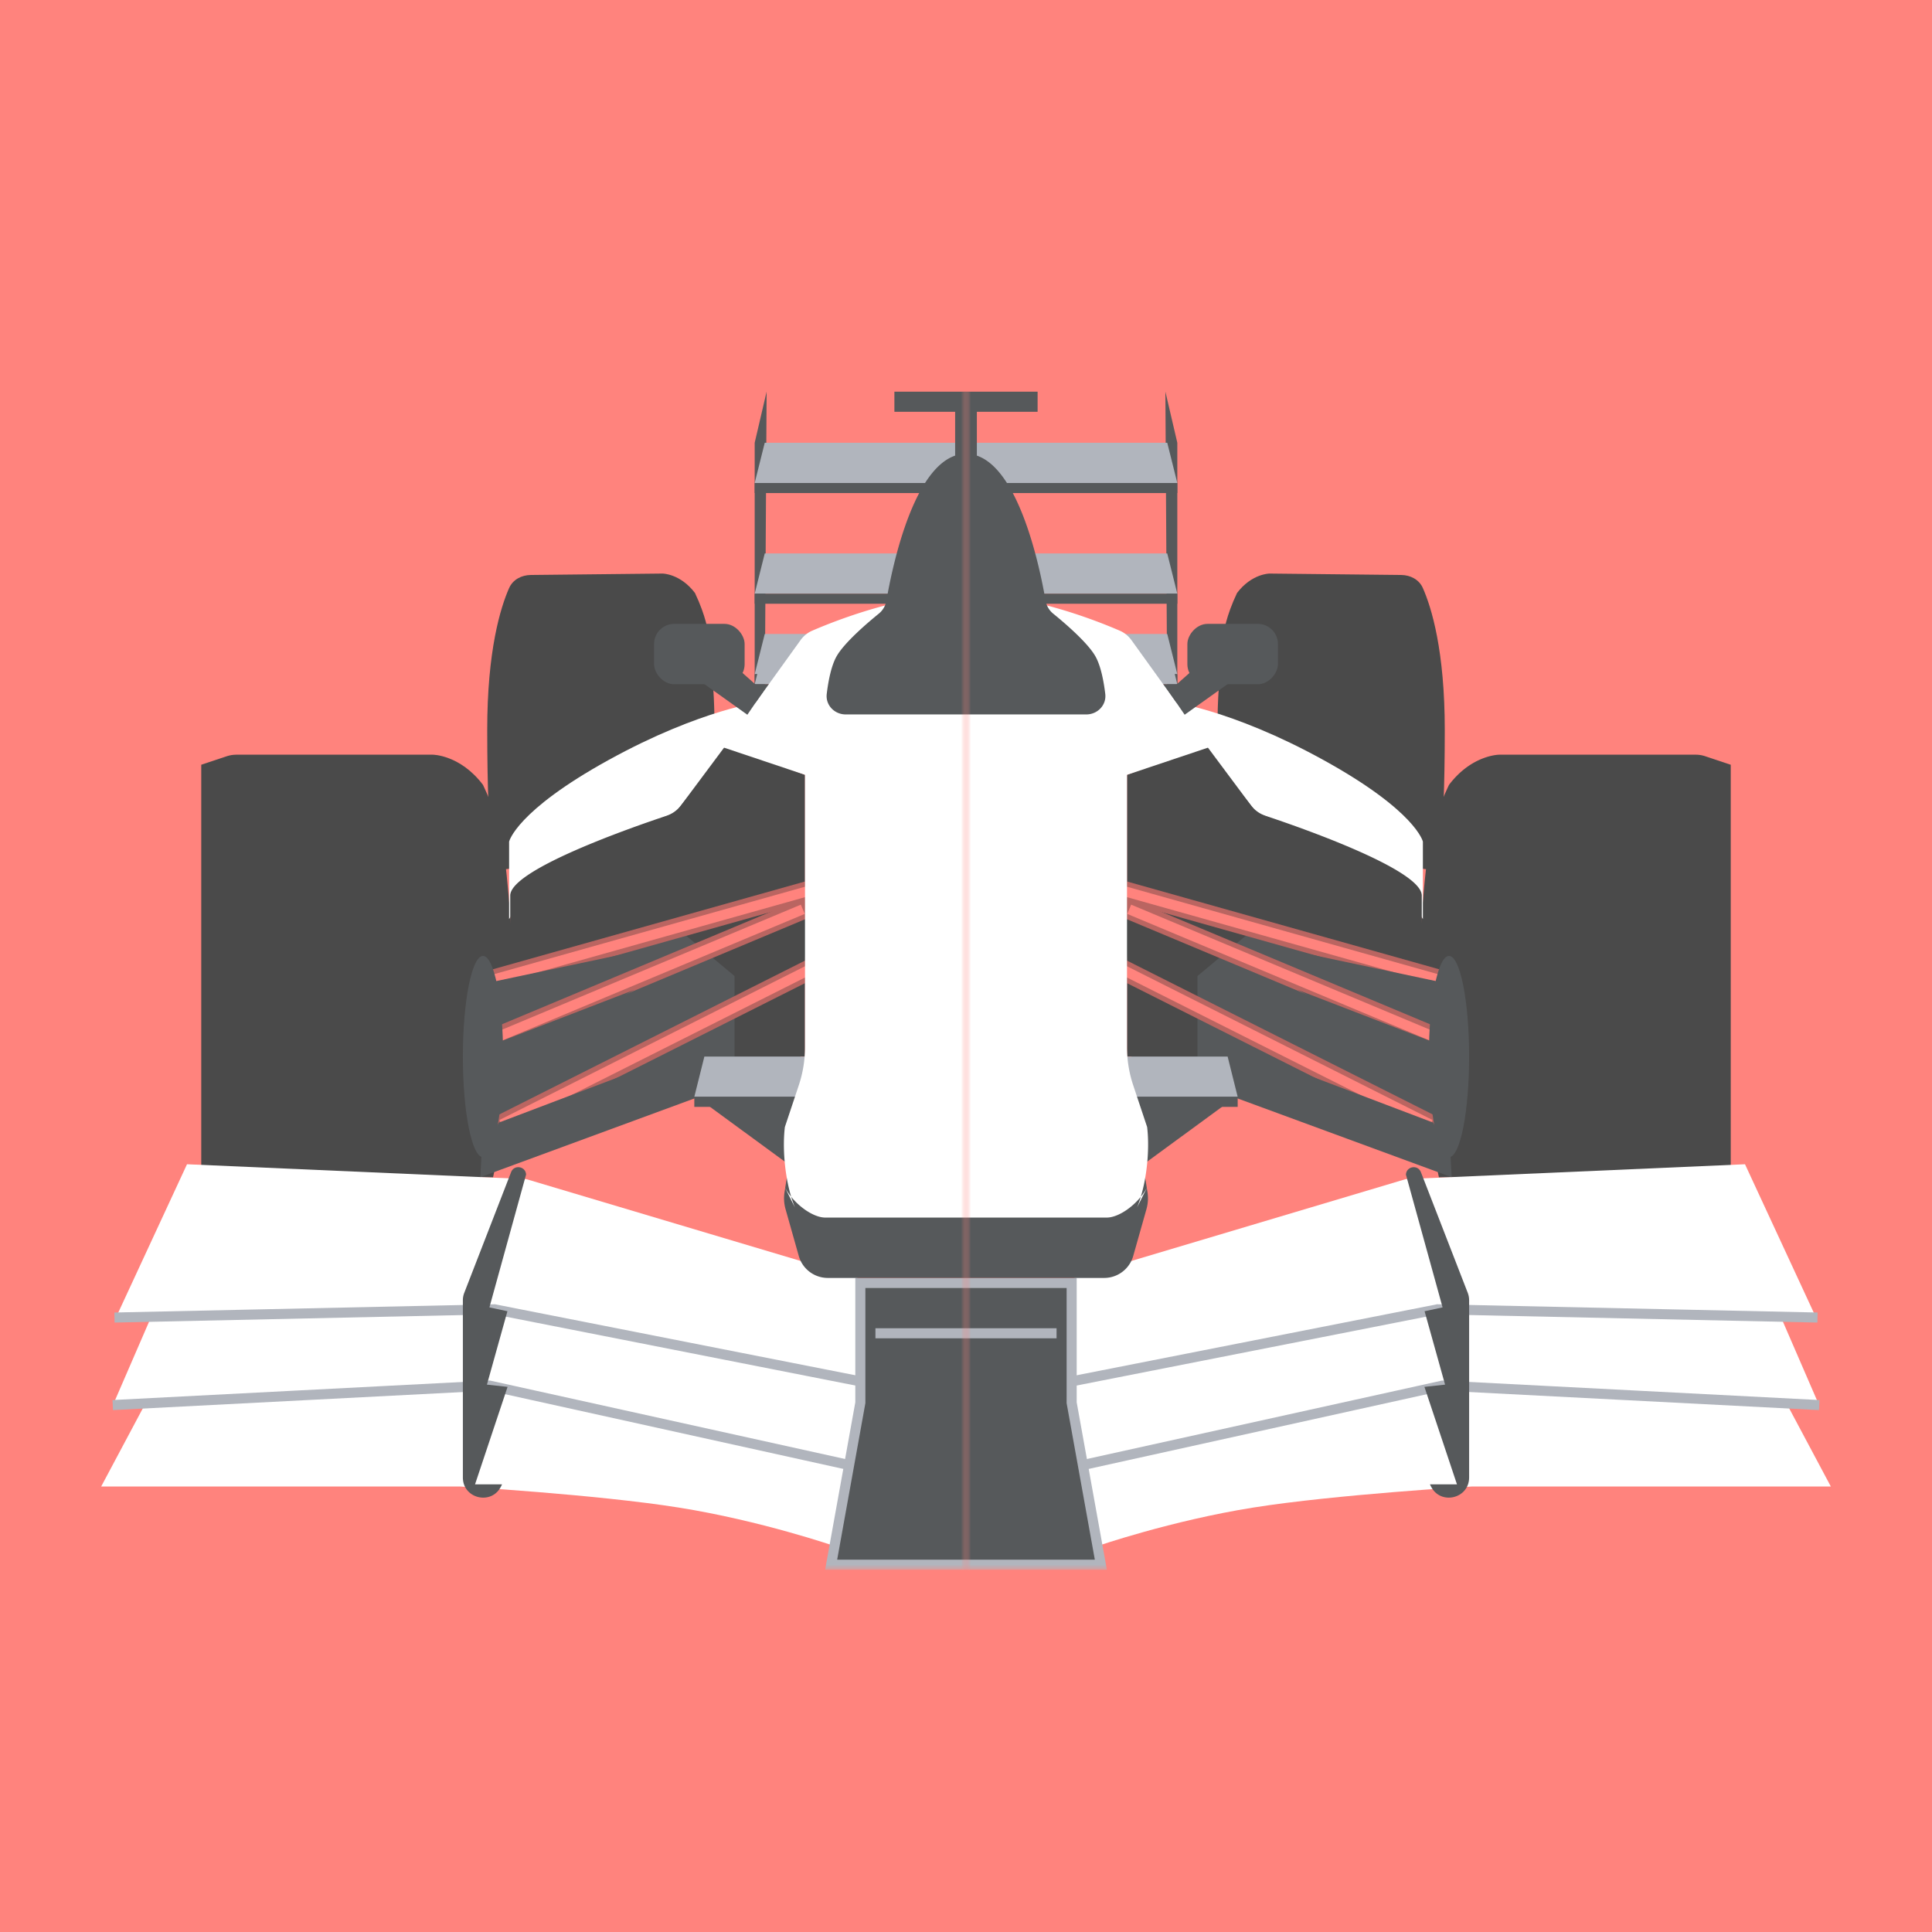 <svg xmlns="http://www.w3.org/2000/svg" width="192" height="192" fill="none">
  <rect width="100%" height="100%" fill="#ff837d" />
  <mask id="a" width="100%" height="100%" maskUnits=" userSpaceOnUse" style="mask-type:luminance">
    <rect width="100%" height="100%" fill="#fff" />
  </mask>
  <g mask="url(#a)">
    <mask id="b" width="96" height="146" x="0" y="10" maskUnits="userSpaceOnUse" style="mask-type:luminance">
      <path fill="#fff" d="M0 10h96v146H0z" />
    </mask>
    <g mask="url(#b)">
      <path fill="#56595B" fill-rule="evenodd" d="m75 44 1.186-5.083L76 70h-1V44Z" clip-rule="evenodd" />
      <path fill="#B1B5BD" fill-rule="evenodd" d="M76 44h19v4H75l1-4Z" clip-rule="evenodd" />
      <path stroke="#56595B" stroke-linecap="square" d="M75.5 48.5h20" />
      <path fill="#B1B5BD" fill-rule="evenodd" d="M76 55h19v4H75l1-4Z" clip-rule="evenodd" />
      <path stroke="#56595B" stroke-linecap="square" d="M75.5 59.5h20" />
      <path fill="#B1B5BD" fill-rule="evenodd" d="M76 63h19v4H75l1-4Z" clip-rule="evenodd" />
      <path stroke="#56595B" stroke-linecap="square" d="M75.5 67.5h20" />
      <path fill="#B1B5BD" fill-rule="evenodd" d="M76 64h19v4H75l1-4Z" clip-rule="evenodd" />
      <path stroke="#56595B" stroke-linecap="square" d="M75.5 68.5h20" />
      <path fill="#4A4A4A" fill-rule="evenodd"
        d="M22.538 75.154c.306-.102.626-.154.949-.154H43s2.73 0 5 3c1.726 3.653 2 6 2 6s1.137 8.114 1 16c-.162 8.736-2 17-2 17H20V76l2.538-.846Z"
        clip-rule="evenodd" />
      <path fill="#4A4A4A" fill-rule="evenodd"
        d="M50.596 58.44c.374-.844 1.232-1.29 2.156-1.3L65.84 57s1.761 0 3.225 1.929c1.114 2.348 1.29 3.857 1.29 3.857s.734 5.216.646 10.285C70.895 78.688 69.71 84 69.71 84l-20.57 2.518s-.713-2.281-.72-13.939c-.006-7.936 1.325-12.215 2.175-14.138Z"
        clip-rule="evenodd" />
      <path fill="#fff" fill-rule="evenodd"
        d="m86.027 127.24-33.732-10.062-33.71-1.476-7.116 15.352h3.473l-3.671 8.471h3.154l-4.37 8.202h35.662s13.565.793 21.73 2.092c8.165 1.299 15.5 3.83 15.5 3.83l5.924-12.99-2.844-13.419Z"
        clip-rule="evenodd" />
      <path fill="#56595B" stroke="#B1B5BD"
        d="M85.5 139.355V127.5h20v11.9l.008.044 2.894 16.056H82.598l2.894-16.056.008-.044v-.045Z" />
      <path stroke="#B1B5BD" stroke-linecap="square" d="M87.5 132.5h16" />
      <path fill="#56595B" fill-rule="evenodd"
        d="m112 105.628 1.229 13.182c.032.343.019.688-.037 1.028l-.775 4.654a3 3 0 0 1-2.959 2.508H82.269a3 3 0 0 1-2.887-2.183l-1.313-4.644a4.001 4.001 0 0 1-.102-1.715L80 105.628h32Z"
        clip-rule="evenodd" />
      <path fill="#56595B" fill-rule="evenodd"
        d="m69.28 109.062-21.547 7.924 1.031-19.204 31.51-8.37-1.24 26.79-9.754-7.14Z" clip-rule="evenodd" />
      <path fill="#fff" fill-rule="evenodd"
        d="M67.116 80.757s-8.5 3.273-11.522 5.197c-3.023 1.924-4.999 5.385-4.999 5.385V83.64s.667-3.032 9.894-8.117c9.227-5.085 15.378-5.81 15.378-5.81l-8.751 11.044Z"
        clip-rule="evenodd" />
      <path fill="#4A4A4A" fill-rule="evenodd"
        d="M80 77v28h-7v-8l-6-5-16.294 5v-8c0-2.572 12.064-6.772 15.51-7.92a3.043 3.043 0 0 0 1.484-1.07l4.439-5.955L80 77Z"
        clip-rule="evenodd" />
      <path stroke="#BA6561" stroke-linecap="square" stroke-width="2" d="M79.319 90.557 48.654 103.39" />
      <path stroke="#FF837D" stroke-linecap="square" d="M79.319 90.557 48.654 103.39" />
      <path stroke="#BA6561" stroke-linecap="square" stroke-width="2" d="m80.5 88.5-32 9" />
      <path stroke="#FF837D" stroke-linecap="square" d="m80.5 88.5-32 9" />
      <path stroke="#BA6561" stroke-linecap="square" stroke-width="2" d="m79.998 96.586-29.695 14.941" />
      <path stroke="#FF837D" stroke-linecap="square" d="m79.998 96.586-29.695 14.941" />
      <path fill="#56595B" fill-rule="evenodd"
        d="m48.064 97.763 14.03-2.977-14.961 5.29.931-2.313Zm1.504 5.801 13.478-5.201-13.993 7.64.515-2.439Zm0 8 12.948-4.914-14.483 7.913 1.535-2.999Z"
        clip-rule="evenodd" />
      <path fill="#B1B5BD" fill-rule="evenodd" d="M70 105h52l1 4H69l1-4Z" clip-rule="evenodd" />
      <path stroke="#56595B" stroke-linecap="square" d="M69.5 109.5h53" />
      <path fill="#56595B" fill-rule="evenodd" d="M48 115c1.105 0 2-4.477 2-10s-.895-10-2-10-2 4.477-2 10 .895 10 2 10Z"
        clip-rule="evenodd" />
      <path fill="#fff" fill-rule="evenodd"
        d="M80.698 62.686c-.463.202-.853.53-1.148.94l-7.666 10.652L80 77v27.053c0 1.289-.208 2.571-.616 3.794L78 112c-.228 1.847-.07 4.613.626 6.931A6.255 6.255 0 0 1 78 118l1 2a11.911 11.911 0 0 1-.374-1.069c1.01 1.25 2.42 2.069 3.374 2.069h27c1.259 0 2.435-.61 3.212-1.539A9.018 9.018 0 0 1 112 120l.371-.742c.28-.38.496-.805.629-1.258l-.629 1.258a4.435 4.435 0 0 1-.159.203c.839-2.354.94-5.503.788-7.461l-.837-5.02a12.075 12.075 0 0 1-.163-1.973V77l8-3-7.591-10.438a2.716 2.716 0 0 0-1.028-.868C109.412 61.76 103.008 59 96.001 59c-6.286 0-13.134 2.743-15.303 3.686Z"
        clip-rule="evenodd" />
      <path fill="#56595B" fill-rule="evenodd"
        d="M87.326 60.99c.408-.33.68-.792.768-1.31.539-3.159 2.837-14.582 7.914-14.582 5.134 0 7.494 11.683 8.016 14.686a2.1 2.1 0 0 0 .633 1.18c1.169 1.089 3.93 3.69 4.245 4.256.218.391.524 2.065.757 3.512.193 1.197-.74 2.268-1.953 2.268H84.051c-1.124 0-2.025-.928-1.89-2.044.15-1.246.437-2.779.98-3.736.773-1.363 3.06-3.316 4.185-4.23Z"
        clip-rule="evenodd" />
      <path stroke="#B1B5BD" d="m85.397 137.26-36.25-7.141-37.77.817m72.95 14.646L48.653 137.7l-37.448 1.935" />
      <path fill="#56595B" fill-rule="evenodd"
        d="M52.28 116.736c-.03-.836-1.185-1.03-1.487-.251l-4.657 12.001a2 2 0 0 0-.136.724v17.621c0 2.116 2.857 2.782 3.794.885l.1-.204h-2.685l3.233-9.686-2.051-.223 2.036-7.294-1.79-.382 3.642-13.191Z"
        clip-rule="evenodd" />
      <rect width="9" height="6" x="65" y="62" fill="#56595B" rx="2" />
      <path fill="#56595B" fill-rule="evenodd" d="m74.27 71.029-4.346-3.098 3.746-1.16 2.187 1.941-1.587 2.317Z"
        clip-rule="evenodd" />
      <path stroke="#56595B" stroke-width="2" d="M95.92 47.148v-7.224h-7.036" />
    </g>
    <mask id="c" width="96" height="146" x="96" y="10" maskUnits="userSpaceOnUse" style="mask-type:luminance">
      <path fill="#fff" d="M192 10H96v146h96z" />
    </mask>
    <g mask="url(#c)">
      <path fill="#56595B" fill-rule="evenodd" d="m117 44-1.186-5.083L116 70h1V44Z" clip-rule="evenodd" />
      <path fill="#B1B5BD" fill-rule="evenodd" d="M116 44H97v4h20l-1-4Z" clip-rule="evenodd" />
      <path stroke="#56595B" stroke-linecap="square" d="M116.5 48.5h-20" />
      <path fill="#B1B5BD" fill-rule="evenodd" d="M116 55H97v4h20l-1-4Z" clip-rule="evenodd" />
      <path stroke="#56595B" stroke-linecap="square" d="M116.5 59.5h-20" />
      <path fill="#B1B5BD" fill-rule="evenodd" d="M116 63H97v4h20l-1-4Z" clip-rule="evenodd" />
      <path stroke="#56595B" stroke-linecap="square" d="M116.5 67.5h-20" />
      <path fill="#B1B5BD" fill-rule="evenodd" d="M116 64H97v4h20l-1-4Z" clip-rule="evenodd" />
      <path stroke="#56595B" stroke-linecap="square" d="M116.5 68.5h-20" />
      <path fill="#4A4A4A" fill-rule="evenodd"
        d="M169.462 75.154a3.002 3.002 0 0 0-.949-.154H149s-2.731 0-5 3c-1.726 3.653-2 6-2 6s-1.137 8.114-1 16c.162 8.736 2 17 2 17h29V76l-2.538-.846Z"
        clip-rule="evenodd" />
      <path fill="#4A4A4A" fill-rule="evenodd"
        d="M141.403 58.44c-.373-.844-1.231-1.29-2.155-1.3L126.161 57s-1.762 0-3.226 1.929c-1.113 2.348-1.29 3.857-1.29 3.857s-.733 5.216-.645 10.285c.105 5.617 1.29 10.929 1.29 10.929l20.569 2.518s.714-2.281.721-13.939c.005-7.936-1.326-12.215-2.177-14.138Z"
        clip-rule="evenodd" />
      <path fill="#fff" fill-rule="evenodd"
        d="m105.973 127.24 33.732-10.062 33.711-1.476 7.115 15.352h-3.473l3.671 8.471h-3.154l4.371 8.202h-35.663s-13.565.793-21.73 2.092c-8.165 1.299-15.499 3.83-15.499 3.83l-5.925-12.99 2.844-13.419Z"
        clip-rule="evenodd" />
      <path fill="#56595B" stroke="#B1B5BD"
        d="M106.5 139.355V127.5h-20v11.9l-.008.044-2.894 16.056h25.804l-2.894-16.056-.008-.044v-.045Z" />
      <path stroke="#B1B5BD" stroke-linecap="square" d="M104.5 132.5h-16" />
      <path fill="#56595B" fill-rule="evenodd"
        d="m80 105.628-1.23 13.182a4 4 0 0 0 .037 1.028l.775 4.654a3 3 0 0 0 2.96 2.508h27.189a3.002 3.002 0 0 0 2.887-2.183l1.313-4.644a3.992 3.992 0 0 0 .102-1.715L112 105.628H80Z"
        clip-rule="evenodd" />
      <path fill="#56595B" fill-rule="evenodd"
        d="m122.72 109.062 21.546 7.924-1.03-19.204-31.51-8.37 1.241 26.79 9.753-7.14Z" clip-rule="evenodd" />
      <path fill="#fff" fill-rule="evenodd"
        d="M124.884 80.757s8.5 3.273 11.522 5.197c3.023 1.924 4.999 5.385 4.999 5.385V83.64s-.667-3.032-9.894-8.117c-9.227-5.085-15.377-5.81-15.377-5.81l8.75 11.044Z"
        clip-rule="evenodd" />
      <path fill="#4A4A4A" fill-rule="evenodd"
        d="M112 77v28h7v-8l6-5 16.294 5v-8c0-2.572-12.064-6.772-15.509-7.92a3.041 3.041 0 0 1-1.486-1.071l-4.438-5.955L112 77Z"
        clip-rule="evenodd" />
      <path stroke="#BA6561" stroke-linecap="square" stroke-width="2" d="m112.681 90.557 30.665 12.833" />
      <path stroke="#FF837D" stroke-linecap="square" d="m112.681 90.557 30.665 12.833" />
      <path stroke="#BA6561" stroke-linecap="square" stroke-width="2" d="m111.5 88.5 32 9" />
      <path stroke="#FF837D" stroke-linecap="square" d="m111.5 88.5 32 9" />
      <path stroke="#BA6561" stroke-linecap="square" stroke-width="2" d="m112.002 96.586 29.695 14.941" />
      <path stroke="#FF837D" stroke-linecap="square" d="m112.002 96.586 29.695 14.941" />
      <path fill="#56595B" fill-rule="evenodd"
        d="m143.936 97.763-14.03-2.977 14.961 5.29-.931-2.313Zm-1.504 5.801-13.478-5.201 13.993 7.64-.515-2.439Zm0 8-12.948-4.914 14.483 7.913-1.535-2.999Z"
        clip-rule="evenodd" />
      <path fill="#B1B5BD" fill-rule="evenodd" d="M122 105H70l-1 4h54l-1-4Z" clip-rule="evenodd" />
      <path stroke="#56595B" stroke-linecap="square" d="M122.5 109.5h-53" />
      <path fill="#56595B" fill-rule="evenodd"
        d="M144 115c-1.105 0-2-4.477-2-10s.895-10 2-10 2 4.477 2 10-.895 10-2 10Z" clip-rule="evenodd" />
      <path fill="#fff" fill-rule="evenodd"
        d="M111.302 62.686c.463.202.853.53 1.148.94l7.666 10.652L112 77v27.053c0 1.289.208 2.571.616 3.794L114 112c.228 1.847.07 4.613-.626 6.931A6.21 6.21 0 0 0 114 118l-1 2c.139-.341.263-.699.374-1.069-1.01 1.25-2.421 2.069-3.374 2.069H83c-1.259 0-2.435-.61-3.212-1.539.066.185.137.365.212.539l-.371-.742a4.044 4.044 0 0 1-.63-1.258l.63 1.258c.05.069.104.137.16.203-.84-2.354-.94-5.503-.79-7.461l.838-5.02c.108-.652.163-1.312.163-1.973V77l-8-3 7.591-10.438c.269-.37.615-.671 1.028-.868C82.588 61.76 88.992 59 95.999 59c6.286 0 13.134 2.743 15.303 3.686Z"
        clip-rule="evenodd" />
      <path fill="#56595B" fill-rule="evenodd"
        d="M104.674 60.99a2.144 2.144 0 0 1-.768-1.31c-.539-3.159-2.837-14.582-7.914-14.582-5.134 0-7.494 11.683-8.016 14.686a2.095 2.095 0 0 1-.633 1.18c-1.17 1.089-3.93 3.69-4.245 4.256-.218.391-.524 2.065-.757 3.512-.193 1.197.74 2.268 1.953 2.268h23.655c1.124 0 2.025-.928 1.89-2.044-.15-1.246-.437-2.779-.98-3.736-.773-1.363-3.06-3.316-4.185-4.23Z"
        clip-rule="evenodd" />
      <path stroke="#B1B5BD" d="m106.603 137.26 36.251-7.141 37.768.817m-72.949 14.646 35.674-7.882 37.448 1.935" />
      <path fill="#56595B" fill-rule="evenodd"
        d="M139.721 116.736c.03-.836 1.184-1.03 1.486-.251l4.658 12.001c.089.231.135.476.135.724v17.621c0 2.116-2.857 2.782-3.794.885l-.1-.204h2.685l-3.233-9.686 2.051-.223-2.036-7.294 1.79-.382-3.642-13.191Z"
        clip-rule="evenodd" />
      <rect width="9" height="6" fill="#56595B" rx="2" transform="matrix(-1 0 0 1 127 62)" />
      <path fill="#56595B" fill-rule="evenodd" d="m117.73 71.029 4.346-3.098-3.746-1.16-2.187 1.941 1.587 2.317Z"
        clip-rule="evenodd" />
      <path stroke="#56595B" stroke-width="2" d="M96.08 47.148v-7.224h7.036" />
    </g>
  </g>
</svg>
